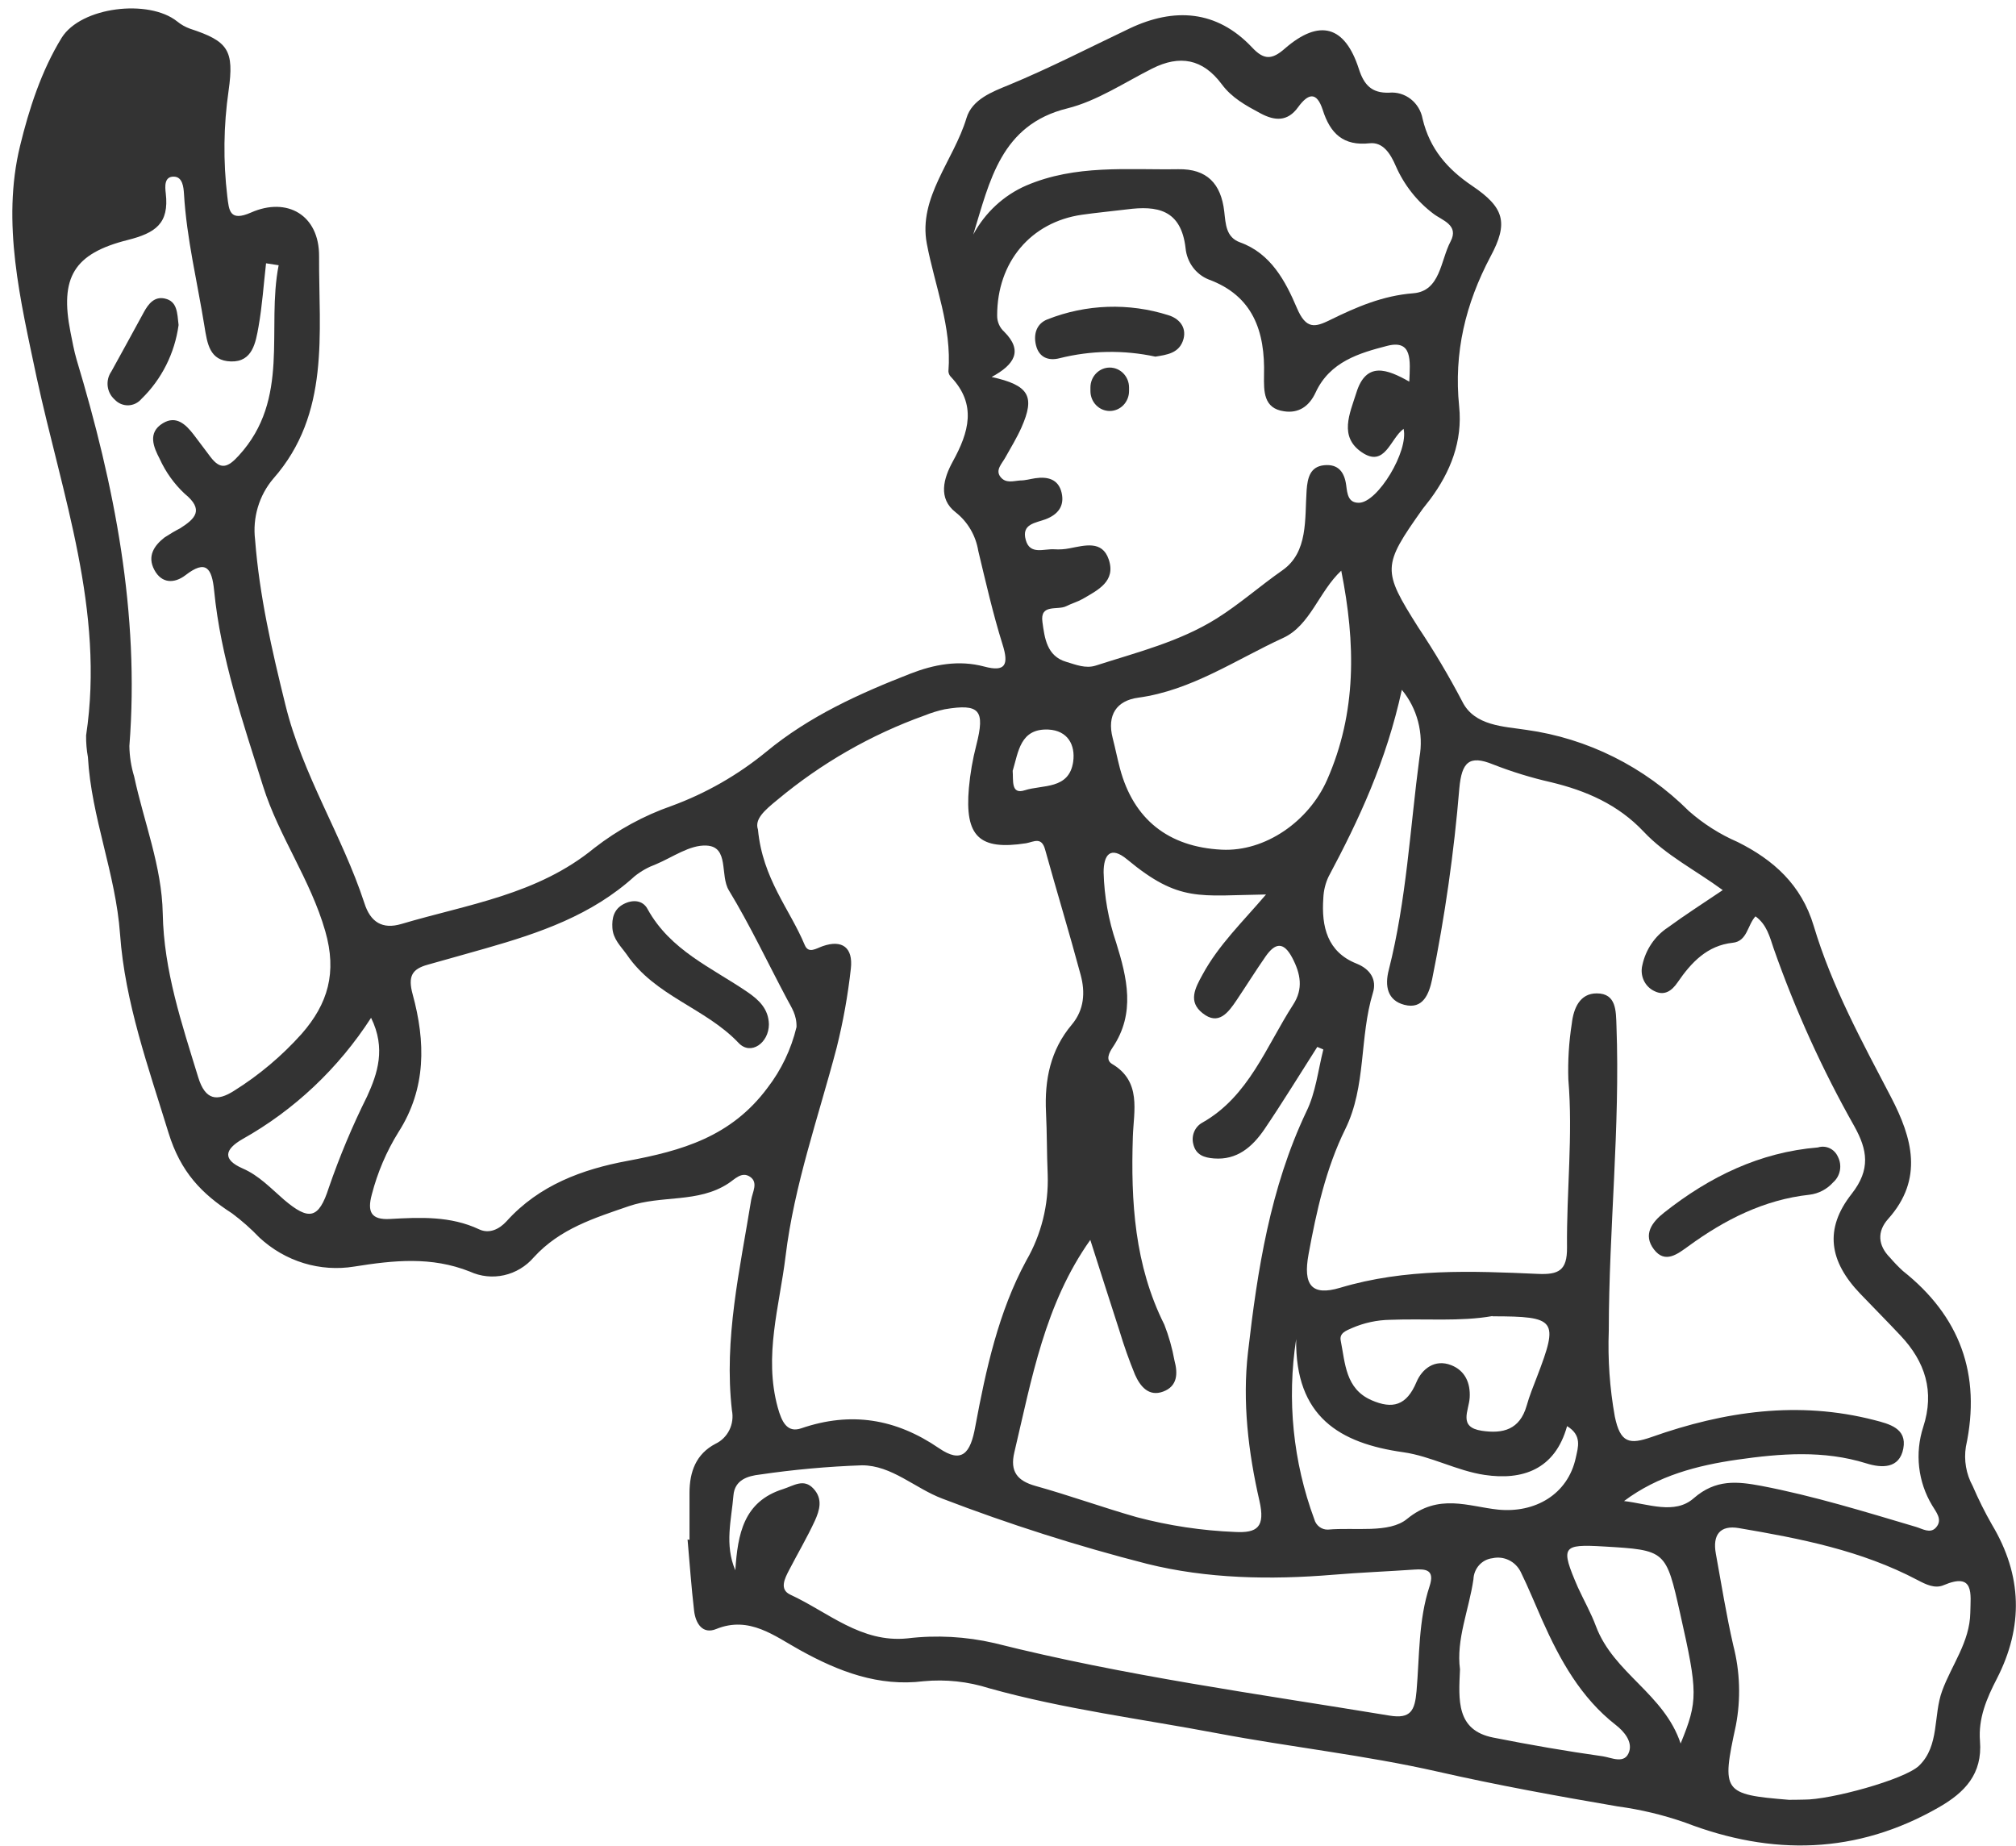 <svg width="142" height="130" viewBox="0 0 142 130" fill="none" xmlns="http://www.w3.org/2000/svg">
<g clip-path="url(#clip0_22_10)">
<path d="M48.566 108.453C48.566 107.353 48.566 106.253 48.566 105.153C48.566 103.643 49.035 102.402 50.391 101.69C50.815 101.491 51.161 101.149 51.373 100.721C51.584 100.292 51.648 99.802 51.554 99.331C50.979 94.288 52.117 89.418 52.91 84.511C53 83.966 53.426 83.284 52.833 82.883C52.241 82.483 51.759 83.055 51.294 83.354C49.163 84.749 46.605 84.159 44.294 84.951C41.851 85.792 39.434 86.54 37.601 88.551C37.05 89.191 36.317 89.633 35.507 89.814C34.697 89.995 33.852 89.906 33.094 89.558C30.392 88.485 27.757 88.757 24.947 89.206C23.759 89.399 22.544 89.316 21.391 88.964C20.237 88.611 19.175 87.998 18.279 87.169C17.681 86.544 17.034 85.972 16.344 85.457C14.212 84.08 12.724 82.562 11.867 79.777C10.452 75.165 8.802 70.603 8.457 65.806C8.15 61.516 6.432 57.578 6.193 53.328C6.101 52.823 6.058 52.31 6.065 51.796C7.387 43.009 4.373 34.873 2.574 26.552C1.448 21.184 0.092 15.697 1.414 10.272C2.036 7.711 2.91 4.992 4.339 2.668C5.703 0.468 10.486 -0.086 12.481 1.511C12.753 1.733 13.058 1.905 13.385 2.022C16.071 2.902 16.506 3.527 16.101 6.387C15.745 8.854 15.715 11.36 16.011 13.836C16.131 14.804 16.161 15.64 17.687 14.967C20.224 13.849 22.492 15.147 22.475 18.047C22.449 23.472 23.28 29.144 19.247 33.716C18.752 34.299 18.382 34.983 18.162 35.724C17.941 36.465 17.875 37.246 17.968 38.015C18.275 41.975 19.149 45.781 20.1 49.631C21.319 54.612 24.099 58.828 25.663 63.597C26.09 64.957 26.942 65.472 28.273 65.076C32.962 63.685 37.852 63.021 41.864 59.725C43.514 58.444 45.352 57.443 47.308 56.76C49.716 55.877 51.965 54.592 53.967 52.953C56.999 50.445 60.511 48.857 64.106 47.453C65.777 46.802 67.516 46.463 69.332 46.947C70.812 47.343 71.076 46.833 70.611 45.372C69.938 43.22 69.435 41.003 68.906 38.798C68.73 37.72 68.162 36.751 67.32 36.088C66.041 35.102 66.467 33.676 67.115 32.497C68.241 30.447 68.821 28.489 66.979 26.544C66.875 26.441 66.812 26.301 66.804 26.152C67.047 23.01 65.849 20.15 65.282 17.163C64.664 13.906 67.179 11.297 68.075 8.318C68.467 6.998 69.895 6.461 71.059 5.986C73.962 4.785 76.746 3.346 79.585 1.995C82.672 0.539 85.682 0.675 88.197 3.346C89.02 4.226 89.587 4.226 90.499 3.421C92.947 1.296 94.733 1.815 95.713 4.855C96.072 5.977 96.617 6.571 97.845 6.527C98.39 6.477 98.933 6.638 99.369 6.979C99.805 7.32 100.102 7.816 100.203 8.371C100.71 10.492 101.951 11.913 103.707 13.097C105.958 14.619 106.265 15.693 104.986 18.069C103.23 21.391 102.39 24.823 102.778 28.629C103.029 31.076 102.168 33.241 100.736 35.168L100.203 35.85C97.355 39.867 97.351 40.153 99.891 44.175C101.016 45.859 102.052 47.604 102.995 49.403C103.848 51.141 105.958 51.163 107.51 51.405C111.821 52.002 115.833 54.006 118.961 57.125C119.989 58.029 121.147 58.764 122.393 59.303C124.913 60.561 126.878 62.304 127.748 65.199C129.027 69.481 131.158 73.37 133.213 77.304C134.671 80.116 135.524 83.024 132.996 85.849C132.207 86.729 132.263 87.71 133.132 88.582C133.414 88.911 133.714 89.222 134.032 89.514C138.031 92.683 139.574 96.779 138.47 101.892C138.319 102.842 138.487 103.817 138.947 104.655C139.351 105.594 139.806 106.508 140.312 107.392C142.443 110.956 142.537 114.569 140.644 118.247C139.932 119.625 139.335 121.024 139.463 122.626C139.647 124.953 138.38 126.251 136.568 127.29C130.77 130.616 124.806 130.713 118.705 128.368C117.161 127.828 115.569 127.446 113.952 127.228C109.71 126.502 105.464 125.732 101.264 124.777C96.127 123.611 90.904 123.052 85.742 122.076C80.378 121.059 74.951 120.381 69.678 118.907C68.184 118.431 66.613 118.262 65.056 118.41C61.897 118.802 59.088 117.741 56.334 116.21C54.573 115.242 52.786 113.781 50.45 114.732C49.491 115.128 48.996 114.344 48.89 113.451C48.694 111.779 48.579 110.103 48.429 108.426L48.566 108.453ZM98.74 48.584C97.645 53.614 95.722 57.728 93.573 61.754C93.356 62.219 93.233 62.725 93.211 63.241C93.066 65.269 93.492 67.047 95.547 67.866C96.528 68.257 96.984 69.005 96.707 69.912C95.743 73.053 96.246 76.512 94.754 79.53C93.394 82.294 92.729 85.295 92.171 88.331C91.77 90.504 92.38 91.301 94.396 90.698C98.979 89.325 103.652 89.514 108.316 89.721C109.795 89.787 110.388 89.479 110.375 87.869C110.336 83.909 110.801 79.984 110.469 76.028C110.427 74.71 110.508 73.391 110.712 72.09C110.835 71.012 111.279 69.96 112.472 69.965C113.862 69.965 113.82 71.219 113.858 72.248C114.122 79.412 113.325 86.549 113.317 93.712C113.241 95.743 113.384 97.777 113.743 99.775C114.131 101.628 114.762 101.764 116.348 101.206C121.464 99.397 126.673 98.64 132.02 100.018C133.073 100.29 134.335 100.598 134.062 102.024C133.789 103.45 132.544 103.406 131.461 103.067C128.451 102.125 125.403 102.372 122.385 102.803C119.567 103.208 116.795 103.92 114.391 105.72C116.096 105.918 117.959 106.693 119.289 105.531C120.854 104.162 122.372 104.338 124.06 104.651C127.756 105.359 131.354 106.473 134.961 107.542C135.43 107.683 135.955 108.03 136.355 107.595C136.871 107.031 136.355 106.481 136.087 106.015C135.597 105.201 135.287 104.286 135.179 103.335C135.071 102.383 135.169 101.419 135.464 100.51C136.283 97.993 135.596 95.908 133.883 94.082C132.945 93.083 131.981 92.111 131.035 91.125C128.839 88.837 128.477 86.558 130.425 84.085C131.777 82.36 131.534 80.983 130.613 79.324C128.357 75.335 126.454 71.143 124.93 66.801C124.657 65.996 124.452 65.12 123.651 64.539C123.079 65.151 123.079 66.299 122.043 66.4C120.249 66.594 119.132 67.778 118.164 69.19C117.759 69.78 117.243 70.158 116.535 69.806C116.205 69.654 115.938 69.386 115.782 69.05C115.626 68.714 115.591 68.332 115.683 67.971C115.917 66.882 116.559 65.933 117.469 65.331C118.671 64.451 119.933 63.642 121.344 62.691C119.405 61.27 117.345 60.245 115.768 58.568C113.965 56.658 111.714 55.686 109.245 55.092C107.86 54.778 106.5 54.36 105.174 53.842C103.468 53.143 102.961 53.697 102.791 55.514C102.416 60.038 101.775 64.535 100.872 68.979C100.659 69.987 100.241 71.117 98.915 70.77C97.73 70.462 97.525 69.45 97.82 68.314C99.069 63.399 99.32 58.335 99.981 53.354C100.133 52.514 100.1 51.649 99.885 50.824C99.67 49.998 99.279 49.233 98.74 48.584ZM53.388 58.423C53.716 61.903 55.634 64.037 56.683 66.559C56.952 67.197 57.485 66.796 57.962 66.634C59.322 66.163 60.094 66.739 59.932 68.209C59.723 70.098 59.387 71.97 58.926 73.81C57.647 78.681 55.941 83.447 55.332 88.48C54.905 92.001 53.784 95.494 54.782 99.129C55.063 100.145 55.443 100.937 56.436 100.598C59.928 99.401 63.091 99.912 66.139 101.998C67.751 103.102 68.36 102.367 68.697 100.466C69.447 96.445 70.33 92.392 72.287 88.784C73.344 86.96 73.868 84.859 73.796 82.734C73.732 81.269 73.749 79.799 73.677 78.334C73.566 76.054 73.988 73.955 75.488 72.173C76.371 71.126 76.452 69.885 76.115 68.653C75.322 65.701 74.431 62.775 73.613 59.831C73.361 58.911 72.82 59.29 72.274 59.391C68.978 59.901 67.947 58.92 68.245 55.501C68.337 54.48 68.512 53.469 68.769 52.478C69.396 50.014 69.008 49.539 66.548 49.953C66.061 50.058 65.584 50.205 65.12 50.393C61.359 51.74 57.852 53.75 54.756 56.333C53.84 57.081 53.136 57.697 53.388 58.423ZM93.211 73.916L92.785 73.735C91.544 75.676 90.342 77.647 89.05 79.552C88.197 80.793 87.123 81.717 85.507 81.59C84.829 81.537 84.228 81.356 84.049 80.569C83.976 80.281 84 79.976 84.116 79.704C84.232 79.431 84.434 79.207 84.689 79.068C87.954 77.225 89.178 73.713 91.084 70.761C91.808 69.652 91.616 68.587 91.024 67.461C90.393 66.264 89.792 66.436 89.144 67.364C88.44 68.376 87.788 69.423 87.102 70.444C86.509 71.324 85.823 72.253 84.706 71.359C83.67 70.545 84.173 69.599 84.706 68.636C85.844 66.537 87.553 64.904 89.174 62.999C84.484 63.061 83.073 63.584 79.398 60.535C78.208 59.545 77.731 60.209 77.735 61.45C77.78 63.135 78.078 64.802 78.618 66.391C79.389 68.864 79.995 71.359 78.375 73.766C78.123 74.14 77.863 74.646 78.319 74.928C80.425 76.16 79.854 78.25 79.794 80.05C79.645 84.639 79.914 89.11 82.011 93.294C82.329 94.107 82.567 94.95 82.723 95.811C82.975 96.744 82.941 97.633 81.926 98.011C80.911 98.389 80.306 97.637 79.944 96.814C79.53 95.807 79.166 94.779 78.852 93.734C78.166 91.622 77.492 89.501 76.797 87.328C73.587 91.855 72.67 97.122 71.447 102.288C71.123 103.648 71.664 104.299 72.935 104.655C75.331 105.324 77.675 106.173 80.067 106.855C82.337 107.455 84.662 107.805 87.004 107.898C88.551 107.977 89.135 107.564 88.709 105.698C87.924 102.279 87.502 98.724 87.903 95.248C88.568 89.448 89.468 83.667 92.009 78.307C92.678 76.952 92.836 75.394 93.211 73.916ZM69.848 26.552C72.508 27.138 72.913 27.925 71.95 30.104C71.626 30.834 71.204 31.52 70.816 32.215C70.577 32.656 70.091 33.096 70.466 33.584C70.841 34.072 71.383 33.87 71.873 33.839C72.223 33.839 72.572 33.734 72.926 33.681C73.779 33.558 74.55 33.734 74.776 34.702C75.002 35.67 74.482 36.251 73.659 36.567C72.943 36.84 71.929 36.889 72.253 38.037C72.551 39.106 73.532 38.635 74.273 38.688C74.629 38.711 74.985 38.687 75.335 38.618C76.392 38.42 77.633 38.037 78.093 39.397C78.622 40.945 77.322 41.562 76.269 42.178C75.898 42.389 75.48 42.503 75.096 42.697C74.487 43 73.242 42.503 73.425 43.81C73.579 44.923 73.728 46.212 75.1 46.613C75.778 46.815 76.465 47.106 77.181 46.877C80.088 45.94 83.086 45.2 85.707 43.555C87.319 42.543 88.76 41.262 90.329 40.167C92.158 38.886 91.894 36.554 92.034 34.526C92.098 33.646 92.286 32.862 93.271 32.766C94.255 32.669 94.699 33.241 94.822 34.182C94.899 34.768 94.95 35.432 95.735 35.41C97.056 35.375 99.226 31.767 98.864 30.205C97.926 30.882 97.559 32.964 95.927 31.859C94.294 30.755 95.074 29.127 95.534 27.67C96.225 25.422 97.717 26.003 99.265 26.878C99.333 25.373 99.491 23.899 97.7 24.361C95.743 24.867 93.667 25.474 92.665 27.648C92.209 28.629 91.463 29.122 90.448 28.968C88.986 28.766 89.02 27.547 89.033 26.434C89.118 23.345 88.266 20.832 85.124 19.68C84.684 19.502 84.3 19.203 84.015 18.815C83.73 18.427 83.554 17.964 83.508 17.479C83.192 14.738 81.487 14.474 79.377 14.747C78.319 14.879 77.245 14.976 76.205 15.125C72.598 15.645 70.236 18.465 70.236 22.218C70.233 22.436 70.275 22.651 70.362 22.85C70.448 23.048 70.575 23.225 70.735 23.367C72.065 24.7 71.472 25.672 69.848 26.552ZM19.627 18.681L18.74 18.544C18.569 20.032 18.471 21.532 18.211 23.002C18.007 24.137 17.785 25.497 16.271 25.457C14.758 25.417 14.6 24.198 14.4 22.971C13.901 19.864 13.146 16.811 12.959 13.651C12.929 13.189 12.865 12.459 12.255 12.441C11.548 12.419 11.624 13.163 11.676 13.616C11.923 15.741 10.959 16.406 8.994 16.903C5.195 17.858 4.202 19.543 4.965 23.393C5.093 24.04 5.217 24.713 5.392 25.316C8.06 34.182 9.847 43.172 9.113 52.54C9.124 53.27 9.237 53.995 9.45 54.691C10.137 57.904 11.399 61.015 11.463 64.332C11.539 68.376 12.801 72.085 13.957 75.861C14.464 77.528 15.316 77.568 16.48 76.829C18.245 75.727 19.851 74.374 21.251 72.811C23.093 70.704 23.753 68.508 22.909 65.578C21.865 61.939 19.635 58.894 18.531 55.378C17.12 50.872 15.547 46.353 15.082 41.588C14.924 40.013 14.511 39.388 13.061 40.514C12.268 41.117 11.382 41.099 10.87 40.136C10.358 39.172 10.849 38.433 11.586 37.856C11.944 37.62 12.314 37.402 12.695 37.205C13.748 36.532 14.4 35.907 13.006 34.772C12.269 34.083 11.672 33.25 11.249 32.321C10.823 31.503 10.371 30.477 11.471 29.809C12.405 29.241 13.078 29.879 13.641 30.61C14.037 31.124 14.421 31.652 14.818 32.172C15.525 33.104 16.029 32.959 16.821 32.084C20.479 28.093 18.748 23.151 19.627 18.681ZM56.103 72.363C56.133 71.483 55.749 70.963 55.443 70.382C54.078 67.817 52.838 65.177 51.337 62.704C50.697 61.653 51.384 59.624 49.755 59.554C48.591 59.492 47.372 60.381 46.196 60.874C45.658 61.071 45.154 61.354 44.703 61.714C41.681 64.464 37.989 65.714 34.216 66.792C32.847 67.184 31.479 67.562 30.11 67.949C29.032 68.253 28.716 68.75 29.066 70.031C29.974 73.353 30.042 76.653 28.068 79.733C27.224 81.09 26.59 82.575 26.188 84.133C25.855 85.356 26.145 85.928 27.467 85.853C29.599 85.735 31.73 85.633 33.751 86.584C34.454 86.914 35.162 86.584 35.682 86.012C37.98 83.46 41.041 82.351 44.175 81.766C48.012 81.049 51.495 80.076 54.066 76.609C55.031 75.357 55.724 73.906 56.099 72.354L56.103 72.363ZM51.793 110.596C51.964 108.065 52.36 105.755 55.165 104.875C55.92 104.633 56.615 104.11 57.297 104.845C57.979 105.579 57.723 106.38 57.395 107.111C56.845 108.299 56.18 109.425 55.579 110.587C55.272 111.176 54.88 111.946 55.664 112.312C58.333 113.544 60.652 115.726 63.914 115.392C65.962 115.147 68.036 115.26 70.049 115.726C79.215 118.032 88.564 119.295 97.866 120.83C99.376 121.081 99.657 120.469 99.776 119.101C99.99 116.633 99.904 114.111 100.693 111.722C101.072 110.569 100.454 110.49 99.614 110.547C97.709 110.679 95.777 110.754 93.889 110.912C89.481 111.278 85.008 111.194 80.779 110.138C75.897 108.889 71.088 107.357 66.374 105.549C64.447 104.823 62.809 103.199 60.712 103.203C58.306 103.287 55.907 103.504 53.524 103.854C52.671 103.951 51.751 104.224 51.661 105.324C51.52 107.049 51.022 108.783 51.793 110.596ZM68.552 16.52C69.386 14.973 70.698 13.758 72.278 13.07C75.77 11.574 79.389 11.975 82.992 11.918C85.013 11.882 86.006 12.934 86.232 14.896C86.334 15.777 86.347 16.709 87.345 17.07C89.51 17.845 90.546 19.803 91.348 21.69C91.996 23.217 92.627 23.059 93.697 22.531C95.552 21.62 97.402 20.823 99.538 20.656C101.46 20.511 101.46 18.351 102.172 17.009C102.79 15.843 101.571 15.521 100.966 15.055C99.813 14.188 98.898 13.026 98.31 11.684C97.952 10.857 97.432 9.986 96.468 10.091C94.635 10.29 93.701 9.423 93.168 7.737C92.742 6.439 92.154 6.558 91.425 7.561C90.696 8.565 89.809 8.534 88.777 7.979C87.745 7.425 86.765 6.893 86.053 5.929C84.719 4.138 83.094 3.852 81.154 4.829C79.215 5.806 77.262 7.117 75.186 7.632C70.492 8.785 69.712 12.767 68.552 16.52ZM127.061 126.748C128.912 126.77 134.138 125.34 135.162 124.368C136.632 122.96 136.159 120.817 136.799 119.088C137.468 117.257 138.747 115.651 138.781 113.579C138.802 112.259 139.092 110.71 136.897 111.647C136.283 111.907 135.652 111.594 135.068 111.286C131.107 109.196 126.806 108.36 122.478 107.625C121.161 107.401 120.615 108.092 120.858 109.425C121.251 111.581 121.596 113.75 122.086 115.885C122.564 117.732 122.626 119.668 122.265 121.543C121.251 126.216 121.353 126.383 126.004 126.762C126.358 126.77 126.716 126.748 127.061 126.748ZM94.473 40.193C92.895 41.663 92.29 44.056 90.376 44.932C87.033 46.468 83.925 48.628 80.165 49.139C78.656 49.345 77.953 50.353 78.375 51.99C78.558 52.698 78.699 53.42 78.886 54.124C79.841 57.706 82.297 59.655 86.053 59.844C89.122 59.998 92.183 57.846 93.471 54.938C95.577 50.168 95.487 45.288 94.473 40.193ZM102.837 117.574C102.739 119.739 102.56 121.86 105.178 122.379C107.796 122.898 110.319 123.334 112.907 123.699C113.508 123.787 114.472 124.298 114.762 123.343C114.971 122.648 114.404 121.952 113.815 121.495C111.351 119.576 109.88 116.919 108.623 114.098C108.12 112.967 107.659 111.819 107.113 110.71C106.931 110.346 106.638 110.054 106.279 109.88C105.919 109.706 105.515 109.659 105.127 109.746C104.768 109.786 104.435 109.958 104.188 110.23C103.942 110.502 103.798 110.857 103.784 111.229C103.468 113.394 102.556 115.462 102.837 117.574ZM91.297 94.315C90.637 98.588 91.079 102.964 92.576 107.005C92.634 107.22 92.761 107.409 92.936 107.54C93.11 107.672 93.323 107.739 93.539 107.731C95.432 107.559 97.845 108.013 99.103 106.983C101.341 105.148 103.413 106.103 105.519 106.323C108.12 106.583 110.435 105.254 110.993 102.671C111.147 101.949 111.458 101.096 110.379 100.444C109.526 103.524 107.212 104.272 104.577 103.881C102.633 103.595 100.795 102.561 98.856 102.284C94.358 101.654 91.224 99.784 91.297 94.315ZM105.123 92.691C102.867 93.092 100.386 92.859 97.918 92.955C96.996 92.969 96.086 93.165 95.236 93.532C94.835 93.712 94.332 93.879 94.434 94.412C94.754 96.018 94.767 97.809 96.596 98.614C98.084 99.265 99.073 99.005 99.772 97.338C100.156 96.427 101.051 95.692 102.219 96.15C103.2 96.537 103.579 97.408 103.52 98.433C103.464 99.366 102.692 100.515 104.372 100.77C105.864 100.994 107.045 100.695 107.531 99.01C107.727 98.31 108.004 97.633 108.265 96.955C109.795 92.96 109.629 92.713 105.123 92.709V92.691ZM118.381 122.788C119.605 119.787 119.596 119.198 118.343 113.636C117.341 109.179 117.341 109.179 112.954 108.919C110.021 108.747 109.897 108.919 111.138 111.792C111.564 112.721 112.067 113.601 112.417 114.547C113.67 117.865 117.217 119.286 118.381 122.806V122.788ZM26.137 71.685C23.833 75.254 20.72 78.189 17.069 80.234C15.815 80.96 15.658 81.669 17.099 82.298C18.245 82.795 19.081 83.697 20.006 84.498C21.75 85.977 22.449 85.88 23.161 83.649C23.92 81.448 24.82 79.302 25.855 77.225C26.589 75.619 27.198 73.841 26.137 71.685ZM71.328 54.256C71.387 54.96 71.187 55.981 72.18 55.66C73.425 55.255 75.305 55.629 75.591 53.649C75.757 52.461 75.203 51.449 73.839 51.383C71.86 51.299 71.733 52.953 71.336 54.273L71.328 54.256Z" fill="#333333"/>
<path d="M128.05 80.815C128.321 80.73 128.612 80.749 128.87 80.869C129.128 80.989 129.335 81.201 129.453 81.466C129.606 81.76 129.657 82.098 129.598 82.425C129.539 82.752 129.374 83.049 129.129 83.266C128.69 83.758 128.093 84.07 127.449 84.146C124.256 84.494 121.481 85.906 118.923 87.772C118.185 88.3 117.29 89.039 116.497 87.996C115.704 86.953 116.36 86.078 117.209 85.409C120.415 82.874 123.958 81.15 128.05 80.815Z" fill="#333333"/>
<path d="M81.38 25.118C79.148 24.637 76.839 24.677 74.623 25.232C73.873 25.422 73.186 25.201 72.969 24.308C72.777 23.508 73.029 22.786 73.775 22.495C76.505 21.417 79.507 21.313 82.301 22.201C83.005 22.416 83.58 22.993 83.367 23.855C83.094 24.885 82.191 24.986 81.38 25.118Z" fill="#333333"/>
<path d="M12.579 22.892C12.307 24.881 11.385 26.716 9.966 28.092C9.849 28.231 9.706 28.343 9.545 28.421C9.385 28.499 9.21 28.542 9.032 28.547C8.854 28.551 8.678 28.517 8.513 28.448C8.349 28.378 8.2 28.273 8.077 28.141C7.804 27.902 7.629 27.567 7.585 27.2C7.542 26.834 7.634 26.465 7.843 26.165C8.615 24.784 9.361 23.389 10.124 22.003C10.448 21.404 10.87 20.863 11.607 21.026C12.494 21.219 12.481 22.038 12.579 22.892Z" fill="#333333"/>
<path d="M54.159 72.138C54.159 73.458 52.88 74.36 52.028 73.458C49.679 70.981 46.136 70.167 44.149 67.232C43.723 66.638 43.186 66.149 43.135 65.357C43.088 64.653 43.25 64.037 43.906 63.685C44.563 63.333 45.279 63.395 45.611 64.024C47.219 66.941 50.126 68.147 52.646 69.868C53.469 70.431 54.13 71.064 54.159 72.138Z" fill="#333333"/>
<path d="M76.806 27.292V27.542C76.806 27.915 76.949 28.272 77.204 28.535C77.459 28.798 77.805 28.946 78.166 28.946C78.526 28.946 78.872 28.798 79.127 28.535C79.382 28.272 79.526 27.915 79.526 27.542V27.292C79.526 26.919 79.382 26.562 79.127 26.299C78.872 26.036 78.526 25.888 78.166 25.888C77.805 25.888 77.459 26.036 77.204 26.299C76.949 26.562 76.806 26.919 76.806 27.292Z" fill="#333333"/>
</g>
<defs>
<clipPath id="clip0_22_10">
<rect width="141.132" height="129.409" fill="white" transform="translate(0.868 0.591)"/>
</clipPath>
</defs>
</svg>
